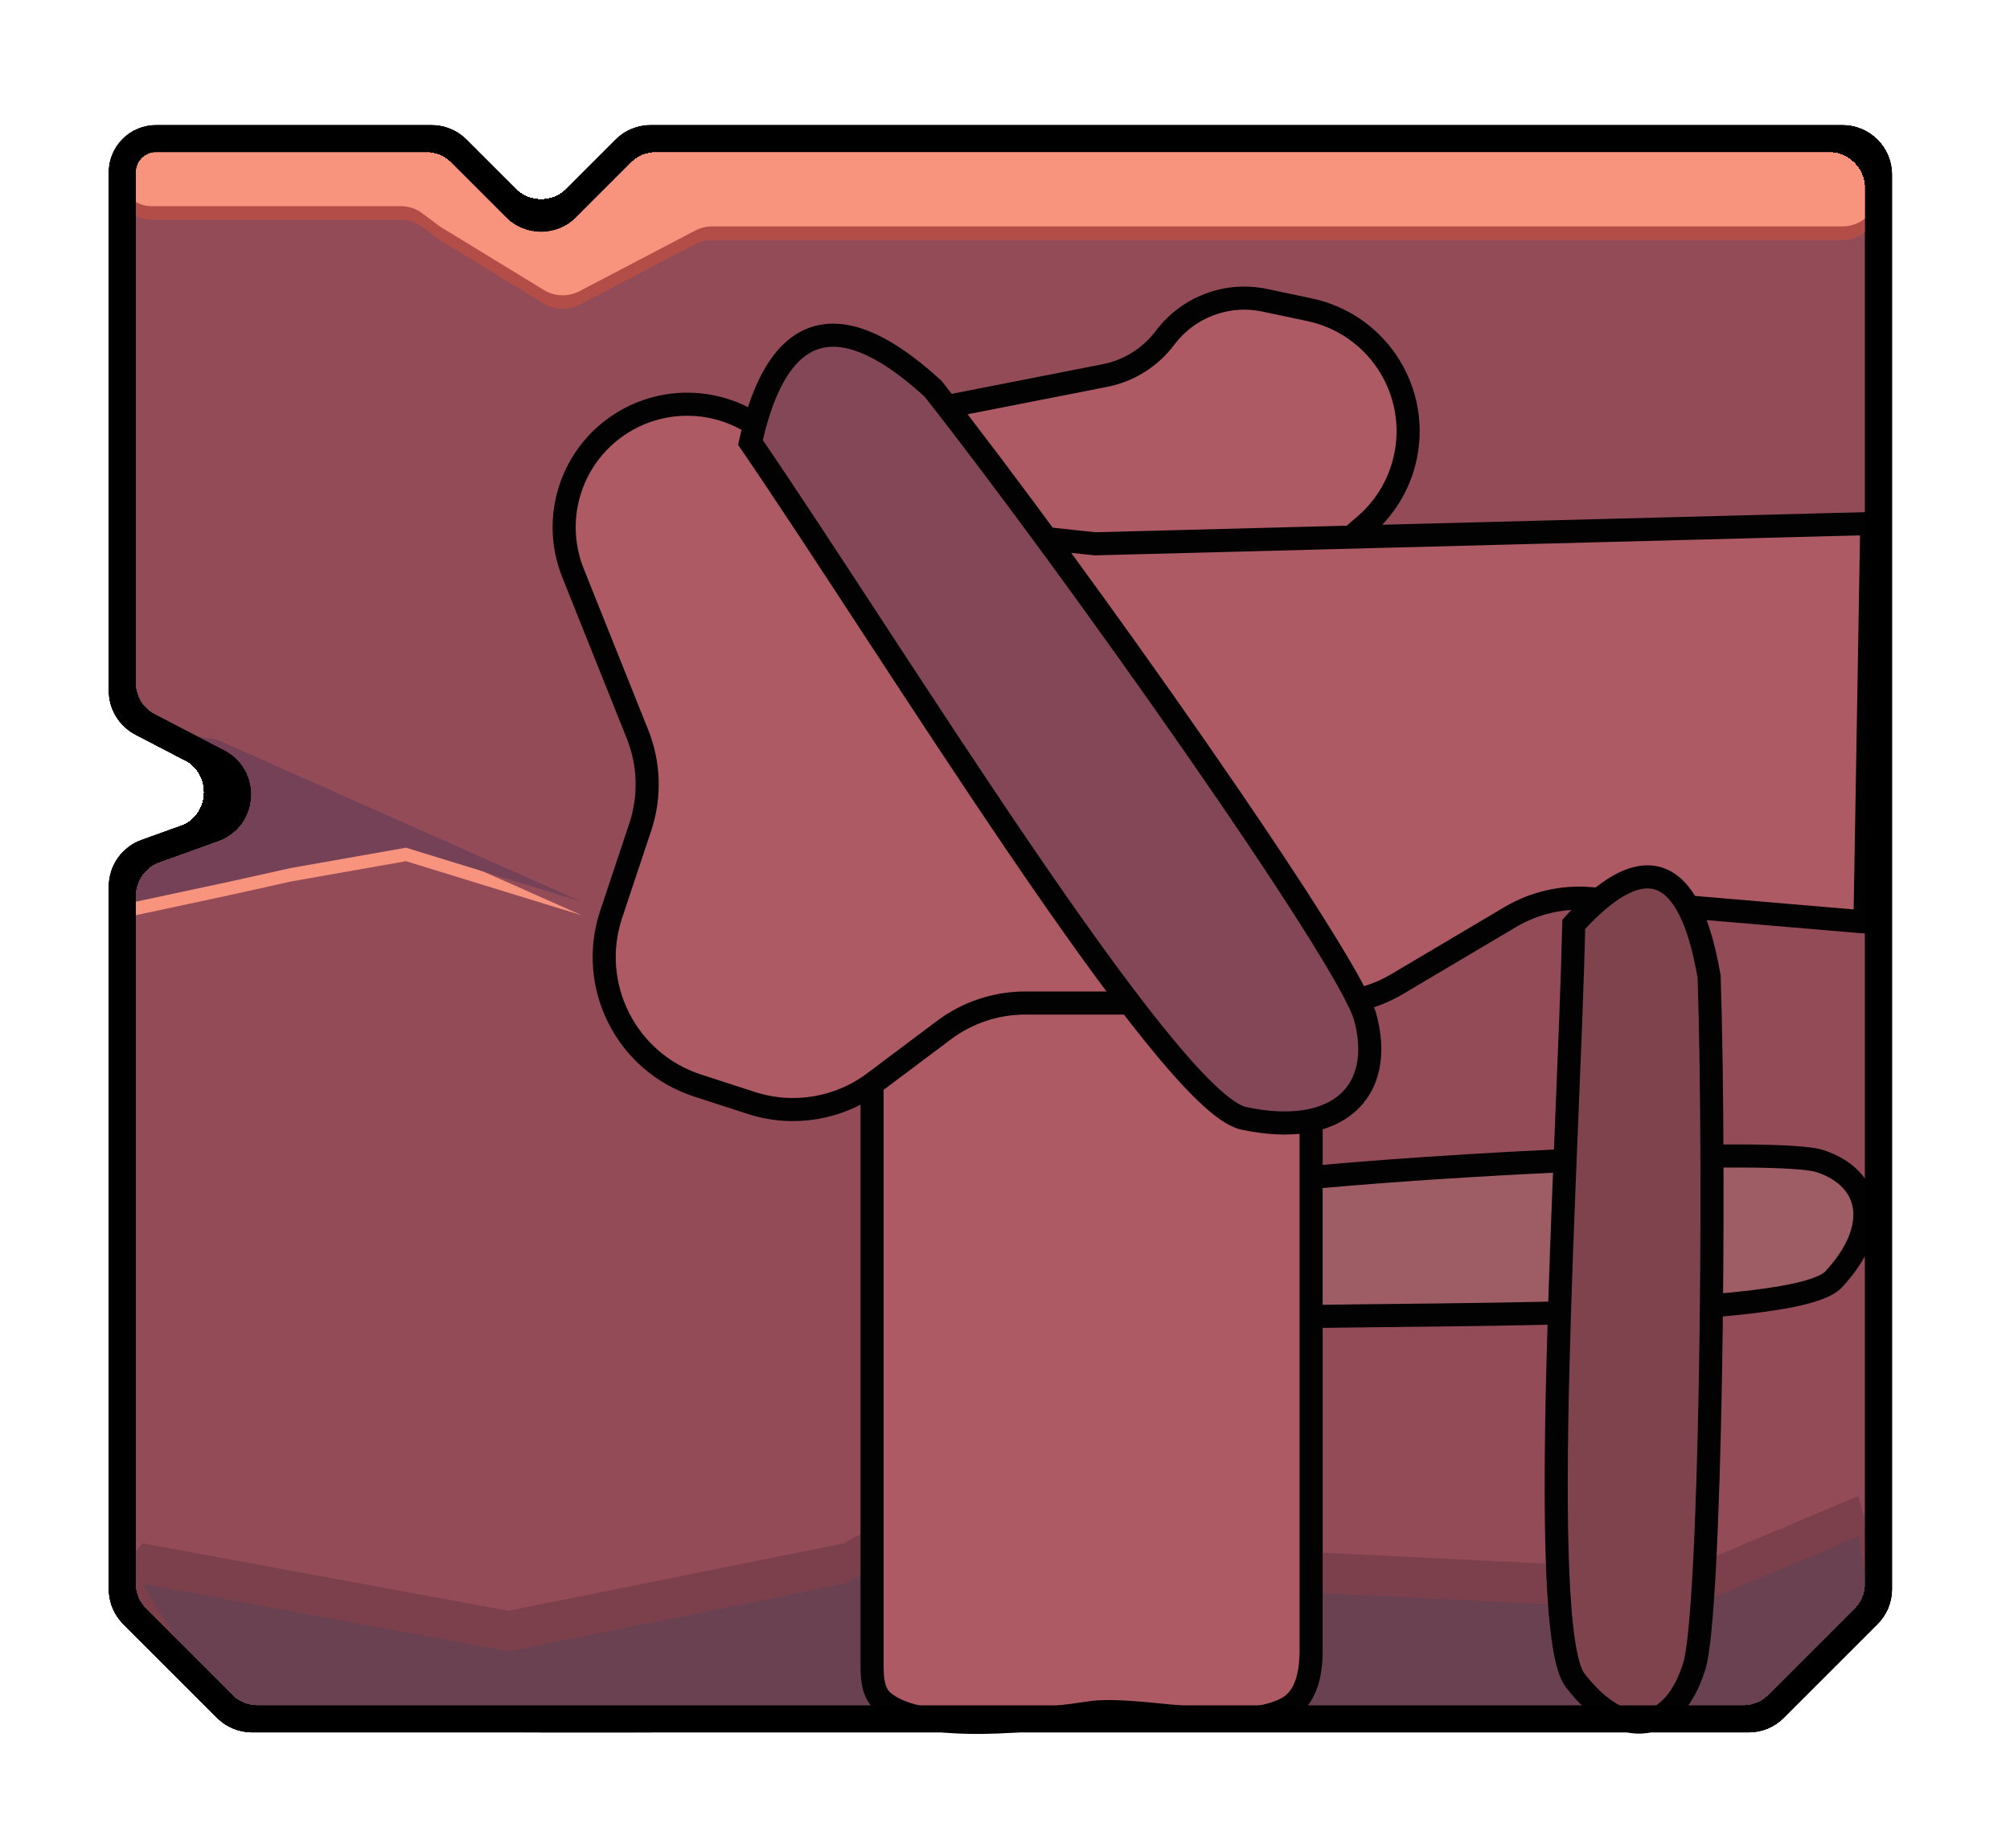 <svg width="87" height="80" viewBox="0 0 87 80" fill="none" xmlns="http://www.w3.org/2000/svg">
<path d="M18.68 6H6.754C5.946 6 5.292 6.654 5.292 7.462V29.905C5.292 30.487 5.616 31.02 6.132 31.288L9.44 33.009C10.646 33.636 10.528 35.399 9.249 35.859L6.323 36.913C5.704 37.135 5.292 37.722 5.292 38.38V68.799C5.292 69.213 5.456 69.609 5.749 69.902L9.806 73.959C10.098 74.251 10.495 74.415 10.908 74.415H75.693C76.106 74.415 76.503 74.251 76.795 73.959L80.852 69.902C81.145 69.609 81.309 69.213 81.309 68.799V7.559C81.309 6.698 80.611 6 79.75 6H28.158C27.745 6 27.348 6.164 27.056 6.457L24.522 8.991C23.913 9.6 22.925 9.6 22.317 8.991L19.783 6.457C19.49 6.164 19.094 6 18.68 6Z" fill="#924A56" stroke="black" stroke-width="1.169"/>
<path d="M22.001 69.737L6.169 66.814L5 68.276L9.093 73.246L19.554 74.123L22.72 75H27.47L38.983 71.492L39.991 69.445L42.006 72.661L78.97 72.369L81.309 67.983L80.432 64.767L72.804 67.983L48.914 66.814L44.74 62.136L36.537 66.814L22.001 69.737Z" fill="#62323E" fill-opacity="0.5"/>
<path d="M22.001 71.492L6.169 68.568L9.386 73.831L20.253 74.123L23.419 75H28.169L38.915 74.123L39.991 71.199L42.005 74.415L76.631 74.123L81.017 69.737L80.432 66.521L72.804 69.737L48.914 68.568L44.74 63.89L36.537 68.568L22.001 71.492Z" fill="#683F4F"/>
<path d="M79.362 55.392C77.689 57.185 61.263 56.81 53.845 57.062C50.042 52.985 53.704 51.627 55.491 51.102C62.464 50.37 76.993 49.672 78.786 50.271C81.027 51.02 81.453 53.15 79.362 55.392Z" fill="#9D5C64" stroke="black"/>
<path d="M18.741 7.169H6.583C6.505 7.169 6.431 7.139 6.376 7.084C6.262 6.97 6.077 6.97 5.962 7.084L5.549 7.497C5.384 7.662 5.292 7.885 5.292 8.118V8.268C5.292 8.953 5.847 9.508 6.532 9.508H17.344C17.682 9.508 18.01 9.618 18.28 9.82L19.034 10.386L23.542 13.141C24.01 13.427 24.593 13.446 25.079 13.192L30.096 10.564C30.319 10.447 30.568 10.386 30.82 10.386H79.75C80.611 10.386 81.309 9.687 81.309 8.826V8.594C81.309 8.239 81.188 7.896 80.967 7.619L80.608 7.17C80.312 6.8 79.864 6.585 79.39 6.585H31.716C31.643 6.585 31.569 6.59 31.496 6.6L28.027 7.096C27.693 7.144 27.383 7.298 27.145 7.537L25.692 8.99C25.543 9.139 25.365 9.257 25.169 9.335L23.497 10.004C22.918 10.235 22.256 10.1 21.815 9.659L19.739 7.583C19.475 7.318 19.116 7.169 18.741 7.169Z" fill="#A65041"/>
<path d="M18.741 7.169H6.583C6.505 7.169 6.431 7.139 6.376 7.084C6.262 6.97 6.077 6.97 5.962 7.084L5.549 7.497C5.384 7.662 5.292 7.885 5.292 8.118V8.268C5.292 8.953 5.847 9.508 6.532 9.508H17.344C17.682 9.508 18.01 9.618 18.28 9.82L19.034 10.386L23.542 13.141C24.01 13.427 24.593 13.446 25.079 13.192L30.096 10.564C30.319 10.447 30.568 10.386 30.82 10.386H79.75C80.611 10.386 81.309 9.687 81.309 8.826V8.594C81.309 8.239 81.188 7.896 80.967 7.619L80.608 7.17C80.312 6.8 79.864 6.585 79.39 6.585H31.716C31.643 6.585 31.569 6.59 31.496 6.6L28.027 7.096C27.693 7.144 27.383 7.298 27.145 7.537L25.692 8.99C25.543 9.139 25.365 9.257 25.169 9.335L23.497 10.004C22.918 10.235 22.256 10.1 21.815 9.659L19.739 7.583C19.475 7.318 19.116 7.169 18.741 7.169Z" fill="#B24C47"/>
<path d="M47.824 16.258L38.965 17.998C35.734 18.633 33.664 21.808 34.387 25.02L35.699 30.852L37.746 46.055V72.095C37.746 72.664 37.785 73.285 38.215 73.658C39.89 75.114 45.074 74.467 47.394 74.123C49.704 73.93 53.559 75.045 55.666 73.979C56.553 73.53 56.75 72.432 56.75 71.438V27.424C56.75 25.704 57.507 24.071 58.82 22.96L59.046 22.769C60.018 21.947 60.666 20.807 60.875 19.551C61.348 16.715 59.503 14.009 56.69 13.412L54.751 13.001C53.117 12.654 51.431 13.287 50.429 14.623C49.793 15.471 48.865 16.054 47.824 16.258Z" fill="#AC5963" stroke="black"/>
<path d="M47.394 23.543L81.017 22.665L80.724 39.915L68.849 38.905C67.635 38.801 66.42 39.08 65.372 39.7L60.467 42.607C59.565 43.142 58.535 43.424 57.486 43.424H44.373C43.108 43.424 41.876 43.834 40.864 44.593L37.834 46.866C36.312 48.008 34.33 48.337 32.521 47.751L30.197 46.997C27.107 45.995 25.426 42.667 26.453 39.585L27.712 35.808C28.15 34.495 28.108 33.071 27.594 31.787L24.8 24.802C23.834 22.387 24.754 19.628 26.976 18.276C28.732 17.207 30.947 17.244 32.666 18.373L38.027 21.89C38.803 22.4 39.689 22.717 40.612 22.816L47.394 23.543Z" fill="#AC5963" stroke="black"/>
<path d="M53.827 48.414C50.552 47.713 38.428 27.831 32.483 19.157C34.121 11.672 38.428 15.064 40.377 16.818C46.517 24.614 58.388 41.456 59.089 44.029C59.966 47.245 57.92 49.291 53.827 48.414Z" fill="#834656" stroke="black"/>
<path d="M68.176 72.744C66.488 70.557 67.902 49.524 68.119 40.016C72.439 35.247 73.565 39.971 73.977 42.274C74.269 51.225 74.048 69.853 73.335 72.135C72.444 74.987 70.287 75.479 68.176 72.744Z" fill="#7E424D" stroke="black"/>
<path d="M18.741 6.585H6.583C6.505 6.585 6.431 6.554 6.376 6.499C6.262 6.385 6.077 6.385 5.962 6.499L5.549 6.913C5.384 7.077 5.292 7.3 5.292 7.533V7.683C5.292 8.368 5.847 8.924 6.532 8.924H17.344C17.682 8.924 18.01 9.033 18.28 9.236L19.034 9.801L23.542 12.556C24.01 12.842 24.593 12.861 25.079 12.607L30.096 9.979C30.319 9.862 30.568 9.801 30.82 9.801H79.75C80.611 9.801 81.309 9.103 81.309 8.242V8.009C81.309 7.655 81.188 7.311 80.967 7.035L80.608 6.585C80.312 6.215 79.864 6 79.39 6H31.716C31.643 6 31.569 6.005 31.496 6.016L28.027 6.511C27.693 6.559 27.383 6.714 27.145 6.952L25.692 8.405C25.543 8.554 25.365 8.672 25.169 8.75L23.497 9.419C22.918 9.651 22.256 9.515 21.815 9.074L19.739 6.998C19.475 6.733 19.116 6.585 18.741 6.585Z" fill="#F8927C"/>
<path d="M25.174 39.623L9.386 32.606L8.509 32.898L9.386 33.775L10.555 34.945L9.678 36.114L7.632 37.576L5.585 38.161L5.877 39.623L9.971 38.746L12.602 38.161L17.572 37.284L25.174 39.623Z" fill="#F8927C"/>
<path d="M25.174 39.038L9.386 32.021L7.632 31.729L8.801 33.191L9.971 34.36L9.678 35.53L7.632 36.992L5.585 37.576L5.877 39.038L9.971 38.161L12.602 37.576L17.572 36.699L25.174 39.038Z" fill="#744056"/>
<g filter="url(#filter0_d_149_1121)">
<path d="M18.437 6H6.754C5.946 6 5.292 6.654 5.292 7.462V29.549C5.292 30.349 5.738 31.083 6.448 31.453L8.251 32.39C9.911 33.254 9.748 35.68 7.988 36.313L6.711 36.773C5.86 37.08 5.292 37.887 5.292 38.792V68.556C5.292 69.125 5.518 69.671 5.921 70.073L9.634 73.787C10.036 74.189 10.582 74.415 11.151 74.415H75.45C76.019 74.415 76.565 74.189 76.967 73.787L80.68 70.073C81.083 69.671 81.309 69.125 81.309 68.556V8.146C81.309 6.961 80.348 6 79.163 6H28.401C27.832 6 27.286 6.226 26.884 6.629L24.937 8.576C24.099 9.414 22.74 9.414 21.902 8.576L19.954 6.629C19.552 6.226 19.006 6 18.437 6Z" stroke="black" stroke-width="1.169" shape-rendering="crispEdges"/>
</g>
<path d="M18.68 6H6.754C5.946 6 5.292 6.654 5.292 7.462V29.905C5.292 30.487 5.616 31.02 6.132 31.288L9.44 33.009C10.646 33.636 10.528 35.399 9.249 35.859L6.323 36.913C5.704 37.135 5.292 37.722 5.292 38.38V68.799C5.292 69.213 5.456 69.609 5.749 69.902L9.806 73.959C10.098 74.251 10.495 74.415 10.908 74.415H75.693C76.106 74.415 76.503 74.251 76.795 73.959L80.852 69.902C81.145 69.609 81.309 69.213 81.309 68.799V7.559C81.309 6.698 80.611 6 79.75 6H28.158C27.745 6 27.348 6.164 27.056 6.457L24.522 8.991C23.913 9.6 22.925 9.6 22.317 8.991L19.783 6.457C19.49 6.164 19.094 6 18.68 6Z" stroke="black" stroke-width="1.169"/>
<g filter="url(#filter1_d_149_1121)">
<path d="M18.68 6H6.754C5.946 6 5.292 6.654 5.292 7.462V29.905C5.292 30.487 5.616 31.02 6.132 31.288L9.44 33.009C10.646 33.636 10.528 35.399 9.249 35.859L6.323 36.913C5.704 37.135 5.292 37.722 5.292 38.38V68.799C5.292 69.213 5.456 69.609 5.749 69.902L9.806 73.959C10.098 74.251 10.495 74.415 10.908 74.415H75.693C76.106 74.415 76.503 74.251 76.795 73.959L80.852 69.902C81.145 69.609 81.309 69.213 81.309 68.799V7.559C81.309 6.698 80.611 6 79.75 6H28.158C27.745 6 27.348 6.164 27.056 6.457L24.522 8.991C23.913 9.6 22.925 9.6 22.317 8.991L19.783 6.457C19.49 6.164 19.094 6 18.68 6Z" fill="#D9D9D9" fill-opacity="0.01" shape-rendering="crispEdges"/>
<path d="M18.68 6H6.754C5.946 6 5.292 6.654 5.292 7.462V29.905C5.292 30.487 5.616 31.02 6.132 31.288L9.44 33.009C10.646 33.636 10.528 35.399 9.249 35.859L6.323 36.913C5.704 37.135 5.292 37.722 5.292 38.38V68.799C5.292 69.213 5.456 69.609 5.749 69.902L9.806 73.959C10.098 74.251 10.495 74.415 10.908 74.415H75.693C76.106 74.415 76.503 74.251 76.795 73.959L80.852 69.902C81.145 69.609 81.309 69.213 81.309 68.799V7.559C81.309 6.698 80.611 6 79.75 6H28.158C27.745 6 27.348 6.164 27.056 6.457L24.522 8.991C23.913 9.6 22.925 9.6 22.317 8.991L19.783 6.457C19.49 6.164 19.094 6 18.68 6Z" stroke="black" stroke-width="1.169" shape-rendering="crispEdges"/>
</g>
<defs>
<filter id="filter0_d_149_1121" x="0.029" y="0.737" width="86.543" height="78.941" filterUnits="userSpaceOnUse" color-interpolation-filters="sRGB">
<feFlood flood-opacity="0" result="BackgroundImageFix"/>
<feColorMatrix in="SourceAlpha" type="matrix" values="0 0 0 0 0 0 0 0 0 0 0 0 0 0 0 0 0 0 127 0" result="hardAlpha"/>
<feOffset/>
<feGaussianBlur stdDeviation="2.339"/>
<feComposite in2="hardAlpha" operator="out"/>
<feColorMatrix type="matrix" values="0 0 0 0 0 0 0 0 0 0 0 0 0 0 0 0 0 0 1 0"/>
<feBlend mode="normal" in2="BackgroundImageFix" result="effect1_dropShadow_149_1121"/>
<feBlend mode="normal" in="SourceGraphic" in2="effect1_dropShadow_149_1121" result="shape"/>
</filter>
<filter id="filter1_d_149_1121" x="0.029" y="0.737" width="86.543" height="78.941" filterUnits="userSpaceOnUse" color-interpolation-filters="sRGB">
<feFlood flood-opacity="0" result="BackgroundImageFix"/>
<feColorMatrix in="SourceAlpha" type="matrix" values="0 0 0 0 0 0 0 0 0 0 0 0 0 0 0 0 0 0 127 0" result="hardAlpha"/>
<feOffset/>
<feGaussianBlur stdDeviation="2.339"/>
<feComposite in2="hardAlpha" operator="out"/>
<feColorMatrix type="matrix" values="0 0 0 0 0 0 0 0 0 0 0 0 0 0 0 0 0 0 1 0"/>
<feBlend mode="normal" in2="BackgroundImageFix" result="effect1_dropShadow_149_1121"/>
<feBlend mode="normal" in="SourceGraphic" in2="effect1_dropShadow_149_1121" result="shape"/>
</filter>
</defs>
</svg>

